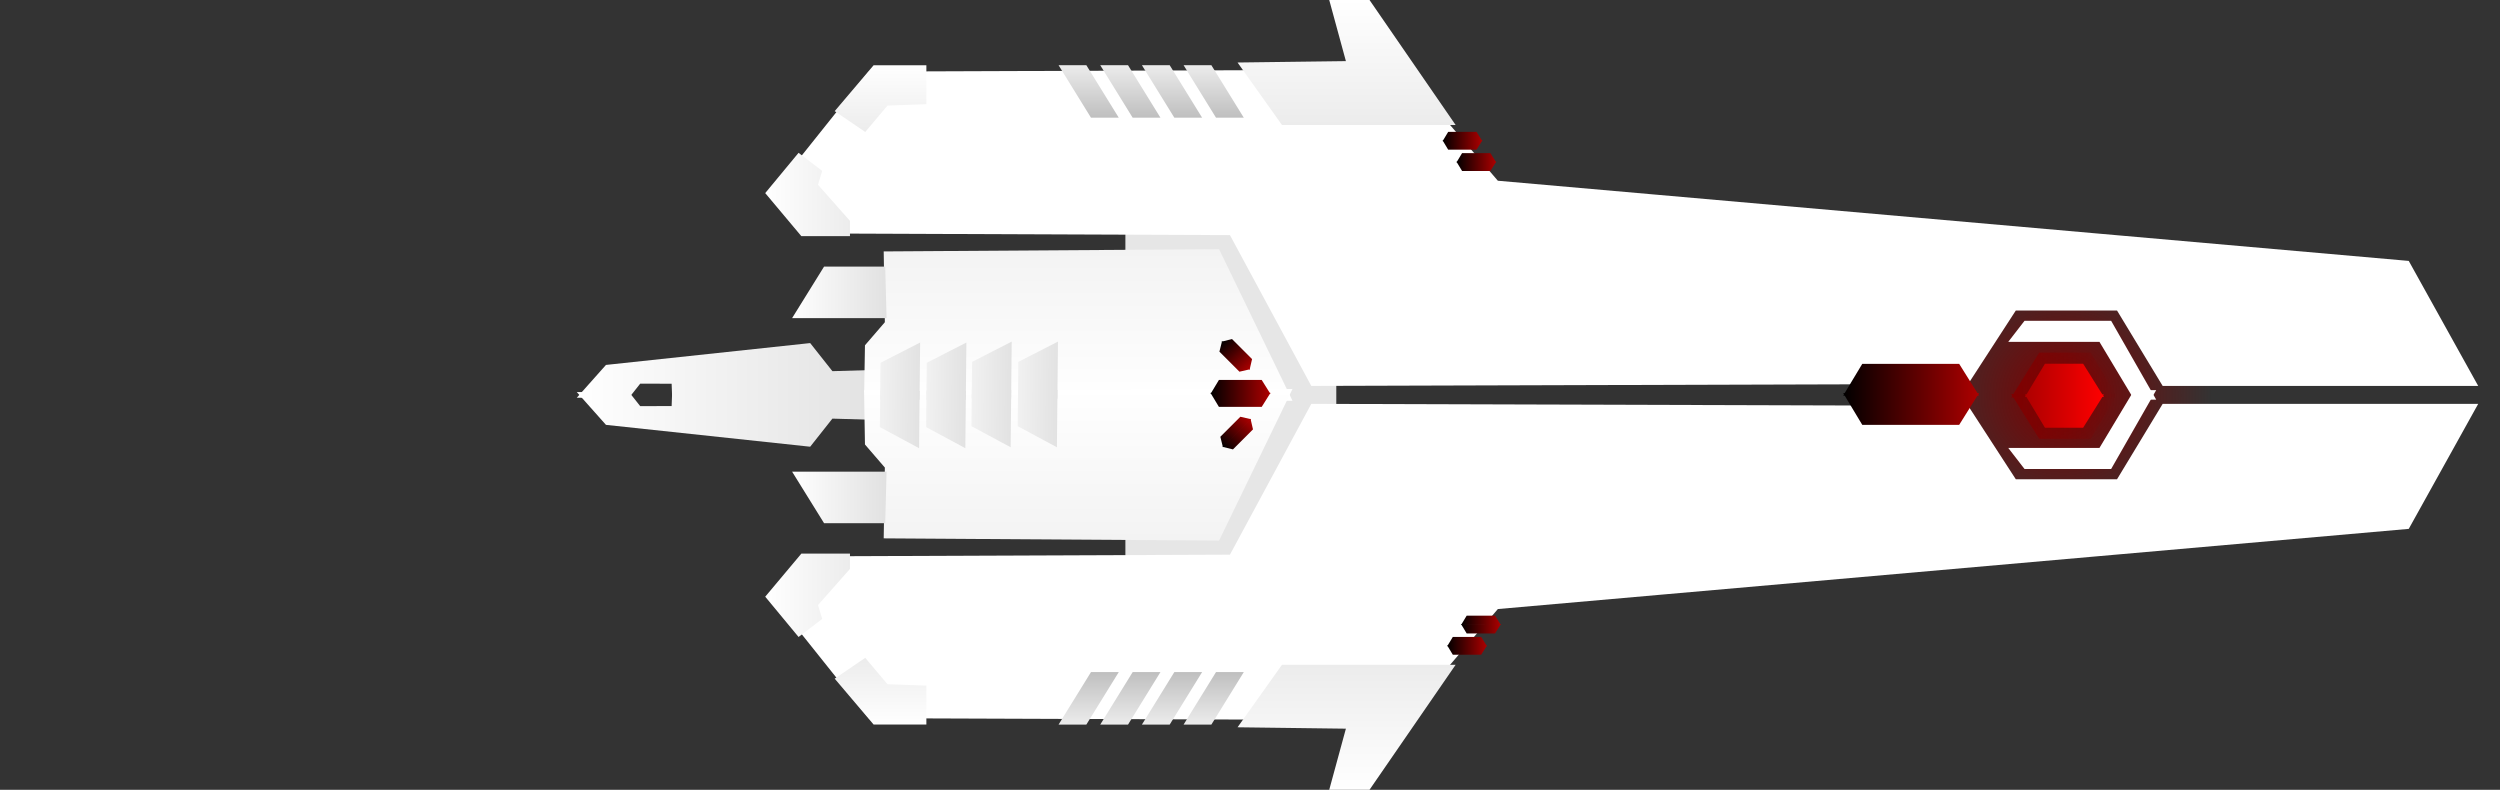 <svg version="1.1" xmlns="http://www.w3.org/2000/svg" xmlns:xlink="http://www.w3.org/1999/xlink" width="900.901" height="284.61" viewBox="0,0,900.901,284.61"><rect x="0" y="0" width="900.901" height="284.61" fill="#333333" stroke="none"/><defs><radialGradient cx="533.192" cy="180.891" r="53.5" gradientUnits="userSpaceOnUse" id="color-1"><stop offset="0" stop-color="#800000"/><stop offset="1" stop-color="#800000" stop-opacity="0"/></radialGradient><linearGradient x1="552.669" y1="188.415" x2="514.309" y2="188.415" gradientUnits="userSpaceOnUse" id="color-2"><stop offset="0" stop-color="#800000" stop-opacity="0"/><stop offset="1" stop-color="#800000"/></linearGradient><linearGradient x1="552.669" y1="173.51" x2="514.309" y2="173.51" gradientUnits="userSpaceOnUse" id="color-3"><stop offset="0" stop-color="#800000" stop-opacity="0"/><stop offset="1" stop-color="#800000"/></linearGradient><linearGradient x1="519.25" y1="186.495" x2="547.728" y2="186.495" gradientUnits="userSpaceOnUse" id="color-4"><stop offset="0" stop-color="#ad0000"/><stop offset="1" stop-color="#ff0000"/></linearGradient><linearGradient x1="519.25" y1="175.43" x2="547.728" y2="175.43" gradientUnits="userSpaceOnUse" id="color-5"><stop offset="0" stop-color="#ad0000"/><stop offset="1" stop-color="#ff0000"/></linearGradient><linearGradient x1="106.856" y1="61.89" x2="106.856" y2="85.919" gradientUnits="userSpaceOnUse" id="color-6"><stop offset="0" stop-color="#ffffff"/><stop offset="1" stop-color="#ececec"/></linearGradient><linearGradient x1="65.306" y1="108.446" x2="95.843" y2="108.446" gradientUnits="userSpaceOnUse" id="color-7"><stop offset="0" stop-color="#ffffff"/><stop offset="1" stop-color="#ececec"/></linearGradient><linearGradient x1="274.808" y1="38.362" x2="274.808" y2="83.416" gradientUnits="userSpaceOnUse" id="color-8"><stop offset="0" stop-color="#ffffff"/><stop offset="1" stop-color="#ececec"/></linearGradient><linearGradient x1="221.077" y1="61.862" x2="221.077" y2="80.774" gradientUnits="userSpaceOnUse" id="color-9"><stop offset="0" stop-color="#ececec"/><stop offset="1" stop-color="#bfbfbf"/></linearGradient><linearGradient x1="206.058" y1="61.862" x2="206.058" y2="80.774" gradientUnits="userSpaceOnUse" id="color-10"><stop offset="0" stop-color="#ececec"/><stop offset="1" stop-color="#bfbfbf"/></linearGradient><linearGradient x1="191.04" y1="61.862" x2="191.04" y2="80.774" gradientUnits="userSpaceOnUse" id="color-11"><stop offset="0" stop-color="#ececec"/><stop offset="1" stop-color="#bfbfbf"/></linearGradient><linearGradient x1="176.022" y1="61.862" x2="176.022" y2="80.774" gradientUnits="userSpaceOnUse" id="color-12"><stop offset="0" stop-color="#ececec"/><stop offset="1" stop-color="#bfbfbf"/></linearGradient><linearGradient x1="-2.597" y1="171.836" x2="109.037" y2="171.836" gradientUnits="userSpaceOnUse" id="color-13"><stop offset="0" stop-color="#ffffff"/><stop offset="1" stop-color="#e1e1e1"/></linearGradient><linearGradient x1="178.12" y1="128.166" x2="178.12" y2="182.803" gradientUnits="userSpaceOnUse" id="color-14"><stop offset="0" stop-color="#f3f3f3"/><stop offset="1" stop-color="#ffffff"/></linearGradient><linearGradient x1="74.996" y1="143.714" x2="109.037" y2="143.714" gradientUnits="userSpaceOnUse" id="color-15"><stop offset="0" stop-color="#ffffff"/><stop offset="1" stop-color="#e1e1e1"/></linearGradient><linearGradient x1="106.856" y1="299.443" x2="106.856" y2="275.415" gradientUnits="userSpaceOnUse" id="color-16"><stop offset="0" stop-color="#ffffff"/><stop offset="1" stop-color="#ececec"/></linearGradient><linearGradient x1="65.306" y1="252.887" x2="95.843" y2="252.887" gradientUnits="userSpaceOnUse" id="color-17"><stop offset="0" stop-color="#ffffff"/><stop offset="1" stop-color="#ececec"/></linearGradient><linearGradient x1="274.808" y1="322.972" x2="274.808" y2="277.918" gradientUnits="userSpaceOnUse" id="color-18"><stop offset="0" stop-color="#ffffff"/><stop offset="1" stop-color="#ececec"/></linearGradient><linearGradient x1="221.077" y1="299.471" x2="221.077" y2="280.56" gradientUnits="userSpaceOnUse" id="color-19"><stop offset="0" stop-color="#ececec"/><stop offset="1" stop-color="#bfbfbf"/></linearGradient><linearGradient x1="206.058" y1="299.471" x2="206.058" y2="280.56" gradientUnits="userSpaceOnUse" id="color-20"><stop offset="0" stop-color="#ececec"/><stop offset="1" stop-color="#bfbfbf"/></linearGradient><linearGradient x1="191.04" y1="299.471" x2="191.04" y2="280.56" gradientUnits="userSpaceOnUse" id="color-21"><stop offset="0" stop-color="#ececec"/><stop offset="1" stop-color="#bfbfbf"/></linearGradient><linearGradient x1="176.022" y1="299.471" x2="176.022" y2="280.56" gradientUnits="userSpaceOnUse" id="color-22"><stop offset="0" stop-color="#ececec"/><stop offset="1" stop-color="#bfbfbf"/></linearGradient><linearGradient x1="-2.597" y1="189.498" x2="109.037" y2="189.498" gradientUnits="userSpaceOnUse" id="color-23"><stop offset="0" stop-color="#ffffff"/><stop offset="1" stop-color="#e1e1e1"/></linearGradient><linearGradient x1="178.12" y1="233.167" x2="178.12" y2="178.53" gradientUnits="userSpaceOnUse" id="color-24"><stop offset="0" stop-color="#f3f3f3"/><stop offset="1" stop-color="#ffffff"/></linearGradient><linearGradient x1="74.996" y1="217.62" x2="109.037" y2="217.62" gradientUnits="userSpaceOnUse" id="color-25"><stop offset="0" stop-color="#ffffff"/><stop offset="1" stop-color="#e1e1e1"/></linearGradient><linearGradient x1="225.764" y1="182.466" x2="247.375" y2="182.466" gradientUnits="userSpaceOnUse" id="color-26"><stop offset="0" stop-color="#000000"/><stop offset="1" stop-color="#ad0000"/></linearGradient><linearGradient x1="225.764" y1="177.807" x2="247.375" y2="177.807" gradientUnits="userSpaceOnUse" id="color-27"><stop offset="0" stop-color="#000000"/><stop offset="1" stop-color="#ad0000"/></linearGradient><linearGradient x1="228.738" y1="162.486" x2="238.858" y2="172.606" gradientUnits="userSpaceOnUse" id="color-28"><stop offset="0" stop-color="#000000"/><stop offset="1" stop-color="#ad0000"/></linearGradient><linearGradient x1="230.919" y1="160.304" x2="241.039" y2="170.424" gradientUnits="userSpaceOnUse" id="color-29"><stop offset="0" stop-color="#000000"/><stop offset="1" stop-color="#ad0000"/></linearGradient><linearGradient x1="229.071" y1="198.368" x2="239.191" y2="188.248" gradientUnits="userSpaceOnUse" id="color-30"><stop offset="0" stop-color="#000000"/><stop offset="1" stop-color="#ad0000"/></linearGradient><linearGradient x1="231.253" y1="200.549" x2="241.372" y2="190.429" gradientUnits="userSpaceOnUse" id="color-31"><stop offset="0" stop-color="#000000"/><stop offset="1" stop-color="#ad0000"/></linearGradient><linearGradient x1="106.819" y1="171.947" x2="121.026" y2="172.095" gradientUnits="userSpaceOnUse" id="color-32"><stop offset="0" stop-color="#f1f1f1"/><stop offset="1" stop-color="#e2e2e2"/></linearGradient><linearGradient x1="106.644" y1="189.424" x2="120.851" y2="189.571" gradientUnits="userSpaceOnUse" id="color-33"><stop offset="0" stop-color="#f1f1f1"/><stop offset="1" stop-color="#e2e2e2"/></linearGradient><linearGradient x1="123.485" y1="171.947" x2="137.692" y2="172.095" gradientUnits="userSpaceOnUse" id="color-34"><stop offset="0" stop-color="#f1f1f1"/><stop offset="1" stop-color="#e2e2e2"/></linearGradient><linearGradient x1="123.311" y1="189.424" x2="137.518" y2="189.571" gradientUnits="userSpaceOnUse" id="color-35"><stop offset="0" stop-color="#f1f1f1"/><stop offset="1" stop-color="#e2e2e2"/></linearGradient><linearGradient x1="139.819" y1="171.614" x2="154.026" y2="171.762" gradientUnits="userSpaceOnUse" id="color-36"><stop offset="0" stop-color="#f1f1f1"/><stop offset="1" stop-color="#e2e2e2"/></linearGradient><linearGradient x1="139.644" y1="189.09" x2="153.851" y2="189.238" gradientUnits="userSpaceOnUse" id="color-37"><stop offset="0" stop-color="#f1f1f1"/><stop offset="1" stop-color="#e2e2e2"/></linearGradient><linearGradient x1="156.485" y1="171.614" x2="170.692" y2="171.762" gradientUnits="userSpaceOnUse" id="color-38"><stop offset="0" stop-color="#f1f1f1"/><stop offset="1" stop-color="#e2e2e2"/></linearGradient><linearGradient x1="156.311" y1="189.09" x2="170.518" y2="189.238" gradientUnits="userSpaceOnUse" id="color-39"><stop offset="0" stop-color="#f1f1f1"/><stop offset="1" stop-color="#e2e2e2"/></linearGradient><linearGradient x1="309.411" y1="90.636" x2="323.723" y2="90.636" gradientUnits="userSpaceOnUse" id="color-40"><stop offset="0" stop-color="#000000"/><stop offset="1" stop-color="#ad0000"/></linearGradient><linearGradient x1="309.411" y1="87.551" x2="323.723" y2="87.551" gradientUnits="userSpaceOnUse" id="color-41"><stop offset="0" stop-color="#000000"/><stop offset="1" stop-color="#ad0000"/></linearGradient><linearGradient x1="314.411" y1="98.303" x2="328.723" y2="98.303" gradientUnits="userSpaceOnUse" id="color-42"><stop offset="0" stop-color="#000000"/><stop offset="1" stop-color="#ad0000"/></linearGradient><linearGradient x1="314.411" y1="95.218" x2="328.723" y2="95.218" gradientUnits="userSpaceOnUse" id="color-43"><stop offset="0" stop-color="#000000"/><stop offset="1" stop-color="#ad0000"/></linearGradient><linearGradient x1="311.078" y1="269.551" x2="325.389" y2="269.551" gradientUnits="userSpaceOnUse" id="color-44"><stop offset="0" stop-color="#000000"/><stop offset="1" stop-color="#ad0000"/></linearGradient><linearGradient x1="311.078" y1="272.636" x2="325.389" y2="272.636" gradientUnits="userSpaceOnUse" id="color-45"><stop offset="0" stop-color="#000000"/><stop offset="1" stop-color="#ad0000"/></linearGradient><linearGradient x1="316.078" y1="261.884" x2="330.389" y2="261.884" gradientUnits="userSpaceOnUse" id="color-46"><stop offset="0" stop-color="#000000"/><stop offset="1" stop-color="#ad0000"/></linearGradient><linearGradient x1="316.078" y1="264.969" x2="330.389" y2="264.969" gradientUnits="userSpaceOnUse" id="color-47"><stop offset="0" stop-color="#000000"/><stop offset="1" stop-color="#ad0000"/></linearGradient><linearGradient x1="453.764" y1="185.745" x2="502.708" y2="185.745" gradientUnits="userSpaceOnUse" id="color-48"><stop offset="0" stop-color="#000000"/><stop offset="1" stop-color="#ad0000"/></linearGradient><linearGradient x1="453.764" y1="175.194" x2="502.708" y2="175.194" gradientUnits="userSpaceOnUse" id="color-49"><stop offset="0" stop-color="#000000"/><stop offset="1" stop-color="#ad0000"/></linearGradient></defs><g transform="translate(210.451,-38.362)"><g data-paper-data="{&quot;isPaintingLayer&quot;:true}" fill-rule="nonzero" stroke-linejoin="miter" stroke-miterlimit="10" stroke-dasharray="" stroke-dashoffset="0" style="mix-blend-mode: normal"><path d="M-210.45,306.877v-253.754h900.901v253.754z" fill="none" stroke="#000000" stroke-width="0.001" stroke-linecap="butt"/><g><path d="M479.692,180.891c0,-29.547 23.953,-53.5 53.5,-53.5c29.547,0 53.5,23.953 53.5,53.5c0,29.547 -23.953,53.5 -53.5,53.5c-29.547,0 -53.5,-23.953 -53.5,-53.5z" fill="url(#color-1)" stroke="none" stroke-width="0" stroke-linecap="butt"/><g data-paper-data="{&quot;index&quot;:null}" stroke="none" stroke-width="0" stroke-linecap="butt"><path d="M524.409,196.489l-10.1,-16.148l38.36,-0l-9.711,16.148z" fill="url(#color-2)"/><path d="M542.958,165.436l9.711,16.148h-38.36l10.1,-16.148z" data-paper-data="{&quot;index&quot;:null}" fill="url(#color-3)"/></g><g fill="#ffffff" stroke="#ffffff" stroke-width="2.5" stroke-linecap="round"><path d="M564.402,180.204l-14.814,25.925h-29.86l-3.935,-5.092h31.017l12.499,-20.832z"/><path d="M559.309,181.13l-12.499,-20.832h-31.017l3.935,-5.092h29.86l14.814,25.925z" data-paper-data="{&quot;index&quot;:null}"/></g><g stroke="none" stroke-width="0" stroke-linecap="butt"><path d="M526.46,192.489l-7.21,-11.988l28.478,0l-7.498,11.988z" fill="url(#color-4)"/><path d="M540.23,169.436l7.498,11.988h-28.478l7.21,-11.988z" data-paper-data="{&quot;index&quot;:null}" fill="url(#color-5)"/></g></g><g stroke-width="0"><path d="M195.097,258.247v-154h76v154z" fill="#e6e6e6" stroke="none" stroke-linecap="butt"/><g><g><g><path d="M232.771,123.088l-151.27,-0.604l-14.385,-13.869l35.498,-44.455l192.374,-0.715l34.327,40.048l328.252,28.892l25.03,45.054h-113.708l-16.448,-27.176h-36.472l-17.163,26.46l-236.713,0.715z" fill="#ffffff" stroke="#000000" stroke-linecap="round"/><path d="M104.353,61.89h19.023v14.017l-14.017,0.501l-8.01,9.511l-11.013,-7.509z" fill="url(#color-6)" stroke="#000000" stroke-linecap="round"/><path d="M77.32,93.428l8.51,6.508l-1.502,5.006l11.514,13.016v5.507h-17.521l-13.016,-15.519z" fill="url(#color-7)" stroke="#000000" stroke-linecap="round"/><path d="M274.558,60.388l-6.007,-22.026h14.517l31.037,45.054h-62.575l-16.019,-22.527z" fill="url(#color-8)" stroke="#000000" stroke-linecap="round"/><g stroke="none" stroke-linecap="butt"><g><path d="M227.751,80.774l-11.681,-18.912h10.012l11.681,18.912z" fill="url(#color-9)"/><path d="M212.733,80.774l-11.681,-18.912h10.012l11.681,18.912z" fill="url(#color-10)"/></g><g><path d="M197.715,80.774l-11.681,-18.912h10.012l11.681,18.912z" fill="url(#color-11)"/><path d="M182.697,80.774l-11.681,-18.912h10.012l11.681,18.912z" fill="url(#color-12)"/></g></g></g><g stroke="#000000" stroke-linecap="round"><path d="M109.037,181.678h-77.271l-0.185,-5.036l-11.328,-0.026l-4.005,5.062h-18.844l10.513,-11.811l73.588,-7.874l8.01,10.124l19.523,-0.562z" fill="url(#color-13)"/><path d="M100.92,182.321l0.328,-19.53l7.166,-8.313l-0.414,-25.509l120.86,-0.803l26.46,54.637z" fill="url(#color-14)"/><path d="M109.037,152.994h-34.041l11.514,-18.561h22.026z" fill="url(#color-15)"/></g></g><g data-paper-data="{&quot;index&quot;:null}"><g><path d="M262.092,183.894l236.713,0.715l17.163,26.46h36.472l16.448,-27.176h113.708l-25.03,45.054l-328.252,28.892l-34.327,40.048l-192.374,-0.715l-35.498,-44.455l14.385,-13.869l151.27,-0.604z" fill="#ffffff" stroke="#000000" stroke-linecap="round"/><path d="M90.336,282.924l11.013,-7.509l8.01,9.511l14.017,0.501v14.017h-19.023z" fill="url(#color-16)" stroke="#000000" stroke-linecap="round"/><path d="M65.306,253.388l13.016,-15.519h17.521v5.507l-11.514,13.016l1.502,5.006l-8.51,6.508z" fill="url(#color-17)" stroke="#000000" stroke-linecap="round"/><path d="M235.511,300.445l16.019,-22.527h62.575l-31.037,45.054h-14.517l6.007,-22.026z" fill="url(#color-18)" stroke="#000000" stroke-linecap="round"/><g stroke="none" stroke-linecap="butt"><g><path d="M237.763,280.56l-11.681,18.912h-10.012l11.681,-18.912z" fill="url(#color-19)"/><path d="M222.745,280.56l-11.681,18.912h-10.012l11.681,-18.912z" fill="url(#color-20)"/></g><g><path d="M207.727,280.56l-11.681,18.912h-10.012l11.681,-18.912z" fill="url(#color-21)"/><path d="M192.709,280.56l-11.681,18.912h-10.012l11.681,-18.912z" fill="url(#color-22)"/></g></g></g><g stroke="#000000" stroke-linecap="round"><path d="M109.037,189.779l-19.523,-0.562l-8.01,10.124l-73.588,-7.874l-10.513,-11.811h18.844l4.005,5.062l11.328,-0.026l0.185,-5.036h77.271z" fill="url(#color-23)"/><path d="M255.32,178.53l-26.46,54.637l-120.86,-0.803l0.414,-25.509l-7.166,-8.313l-0.328,-19.53z" fill="url(#color-24)"/><path d="M108.536,226.9h-22.026l-11.514,-18.561h34.041z" fill="url(#color-25)"/></g></g></g></g><g data-paper-data="{&quot;index&quot;:null}" stroke="none" stroke-width="0" stroke-linecap="butt"><path d="M228.8,184.989l-3.035,-5.047l21.61,0l-3.157,5.047z" fill="url(#color-26)"/><path d="M244.218,175.284l3.157,5.047h-21.61l3.035,-5.047z" data-paper-data="{&quot;index&quot;:null}" fill="url(#color-27)"/></g><g data-paper-data="{&quot;index&quot;:null}" stroke="none" stroke-width="0" stroke-linecap="butt"><path d="M228.977,165.089l0.942,-3.785l10.12,10.12l-3.842,0.885z" fill="url(#color-28)"/><path d="M240.743,167.765l-0.885,3.842l-10.12,-10.12l3.785,-0.942z" data-paper-data="{&quot;index&quot;:null}" fill="url(#color-29)"/></g><g data-paper-data="{&quot;index&quot;:null}" stroke="none" stroke-width="0" stroke-linecap="butt"><path d="M236.531,188.544l3.842,0.885l-10.12,10.12l-0.942,-3.785z" fill="url(#color-30)"/><path d="M233.856,200.309l-3.785,-0.942l10.12,-10.12l0.885,3.842z" data-paper-data="{&quot;index&quot;:null}" fill="url(#color-31)"/></g><g data-paper-data="{&quot;index&quot;:null}" stroke="none" stroke-width="0" stroke-linecap="butt"><g data-paper-data="{&quot;index&quot;:null}"><path d="M120.923,182.401l-14.207,-0.148l0.131,-13.156l14.281,-7.307z" fill="url(#color-32)"/><path d="M120.748,199.877l-14.132,-7.603l0.131,-13.156l14.207,0.148z" data-paper-data="{&quot;index&quot;:null}" fill="url(#color-33)"/></g><g data-paper-data="{&quot;index&quot;:null}"><path d="M137.589,182.401l-14.207,-0.148l0.131,-13.156l14.281,-7.307z" fill="url(#color-34)"/><path d="M137.415,199.877l-14.132,-7.603l0.131,-13.156l14.207,0.148z" data-paper-data="{&quot;index&quot;:null}" fill="url(#color-35)"/></g><g data-paper-data="{&quot;index&quot;:null}"><path d="M153.923,182.067l-14.207,-0.148l0.131,-13.156l14.281,-7.307z" fill="url(#color-36)"/><path d="M153.748,199.544l-14.132,-7.603l0.131,-13.156l14.207,0.148z" data-paper-data="{&quot;index&quot;:null}" fill="url(#color-37)"/></g><g data-paper-data="{&quot;index&quot;:null}"><path d="M170.589,182.067l-14.207,-0.148l0.131,-13.156l14.281,-7.307z" fill="url(#color-38)"/><path d="M170.415,199.544l-14.132,-7.603l0.131,-13.156l14.207,0.148z" data-paper-data="{&quot;index&quot;:null}" fill="url(#color-39)"/></g></g><g data-paper-data="{&quot;index&quot;:null}" stroke="none" stroke-width="0" stroke-linecap="butt"><path d="M311.421,92.307l-2.01,-3.342l14.312,0l-2.09,3.342z" fill="url(#color-40)"/><path d="M321.632,85.88l2.09,3.342h-14.312l2.01,-3.342z" data-paper-data="{&quot;index&quot;:null}" fill="url(#color-41)"/></g><g data-paper-data="{&quot;index&quot;:null}" stroke="none" stroke-width="0" stroke-linecap="butt"><path d="M316.421,99.974l-2.01,-3.342l14.312,0l-2.09,3.342z" fill="url(#color-42)"/><path d="M326.632,93.546l2.09,3.342h-14.312l2.01,-3.342z" data-paper-data="{&quot;index&quot;:null}" fill="url(#color-43)"/></g><g data-paper-data="{&quot;index&quot;:null}" stroke="none" stroke-width="0" stroke-linecap="butt"><path d="M323.299,267.88l2.09,3.342h-14.312l2.01,-3.342z" fill="url(#color-44)"/><path d="M313.088,274.307l-2.01,-3.342h14.312l-2.09,3.342z" data-paper-data="{&quot;index&quot;:null}" fill="url(#color-45)"/></g><g data-paper-data="{&quot;index&quot;:null}" stroke="none" stroke-width="0" stroke-linecap="butt"><path d="M328.299,260.213l2.09,3.342h-14.312l2.01,-3.342z" fill="url(#color-46)"/><path d="M318.088,266.641l-2.01,-3.342h14.312l-2.09,3.342z" data-paper-data="{&quot;index&quot;:null}" fill="url(#color-47)"/></g><g data-paper-data="{&quot;index&quot;:null}" stroke="none" stroke-width="0" stroke-linecap="butt"><path d="M460.638,191.46l-6.874,-11.43l48.944,0l-7.149,11.43z" fill="url(#color-48)"/><path d="M495.559,169.479l7.149,11.43h-48.944l6.874,-11.43z" data-paper-data="{&quot;index&quot;:null}" fill="url(#color-49)"/></g></g></g></svg>